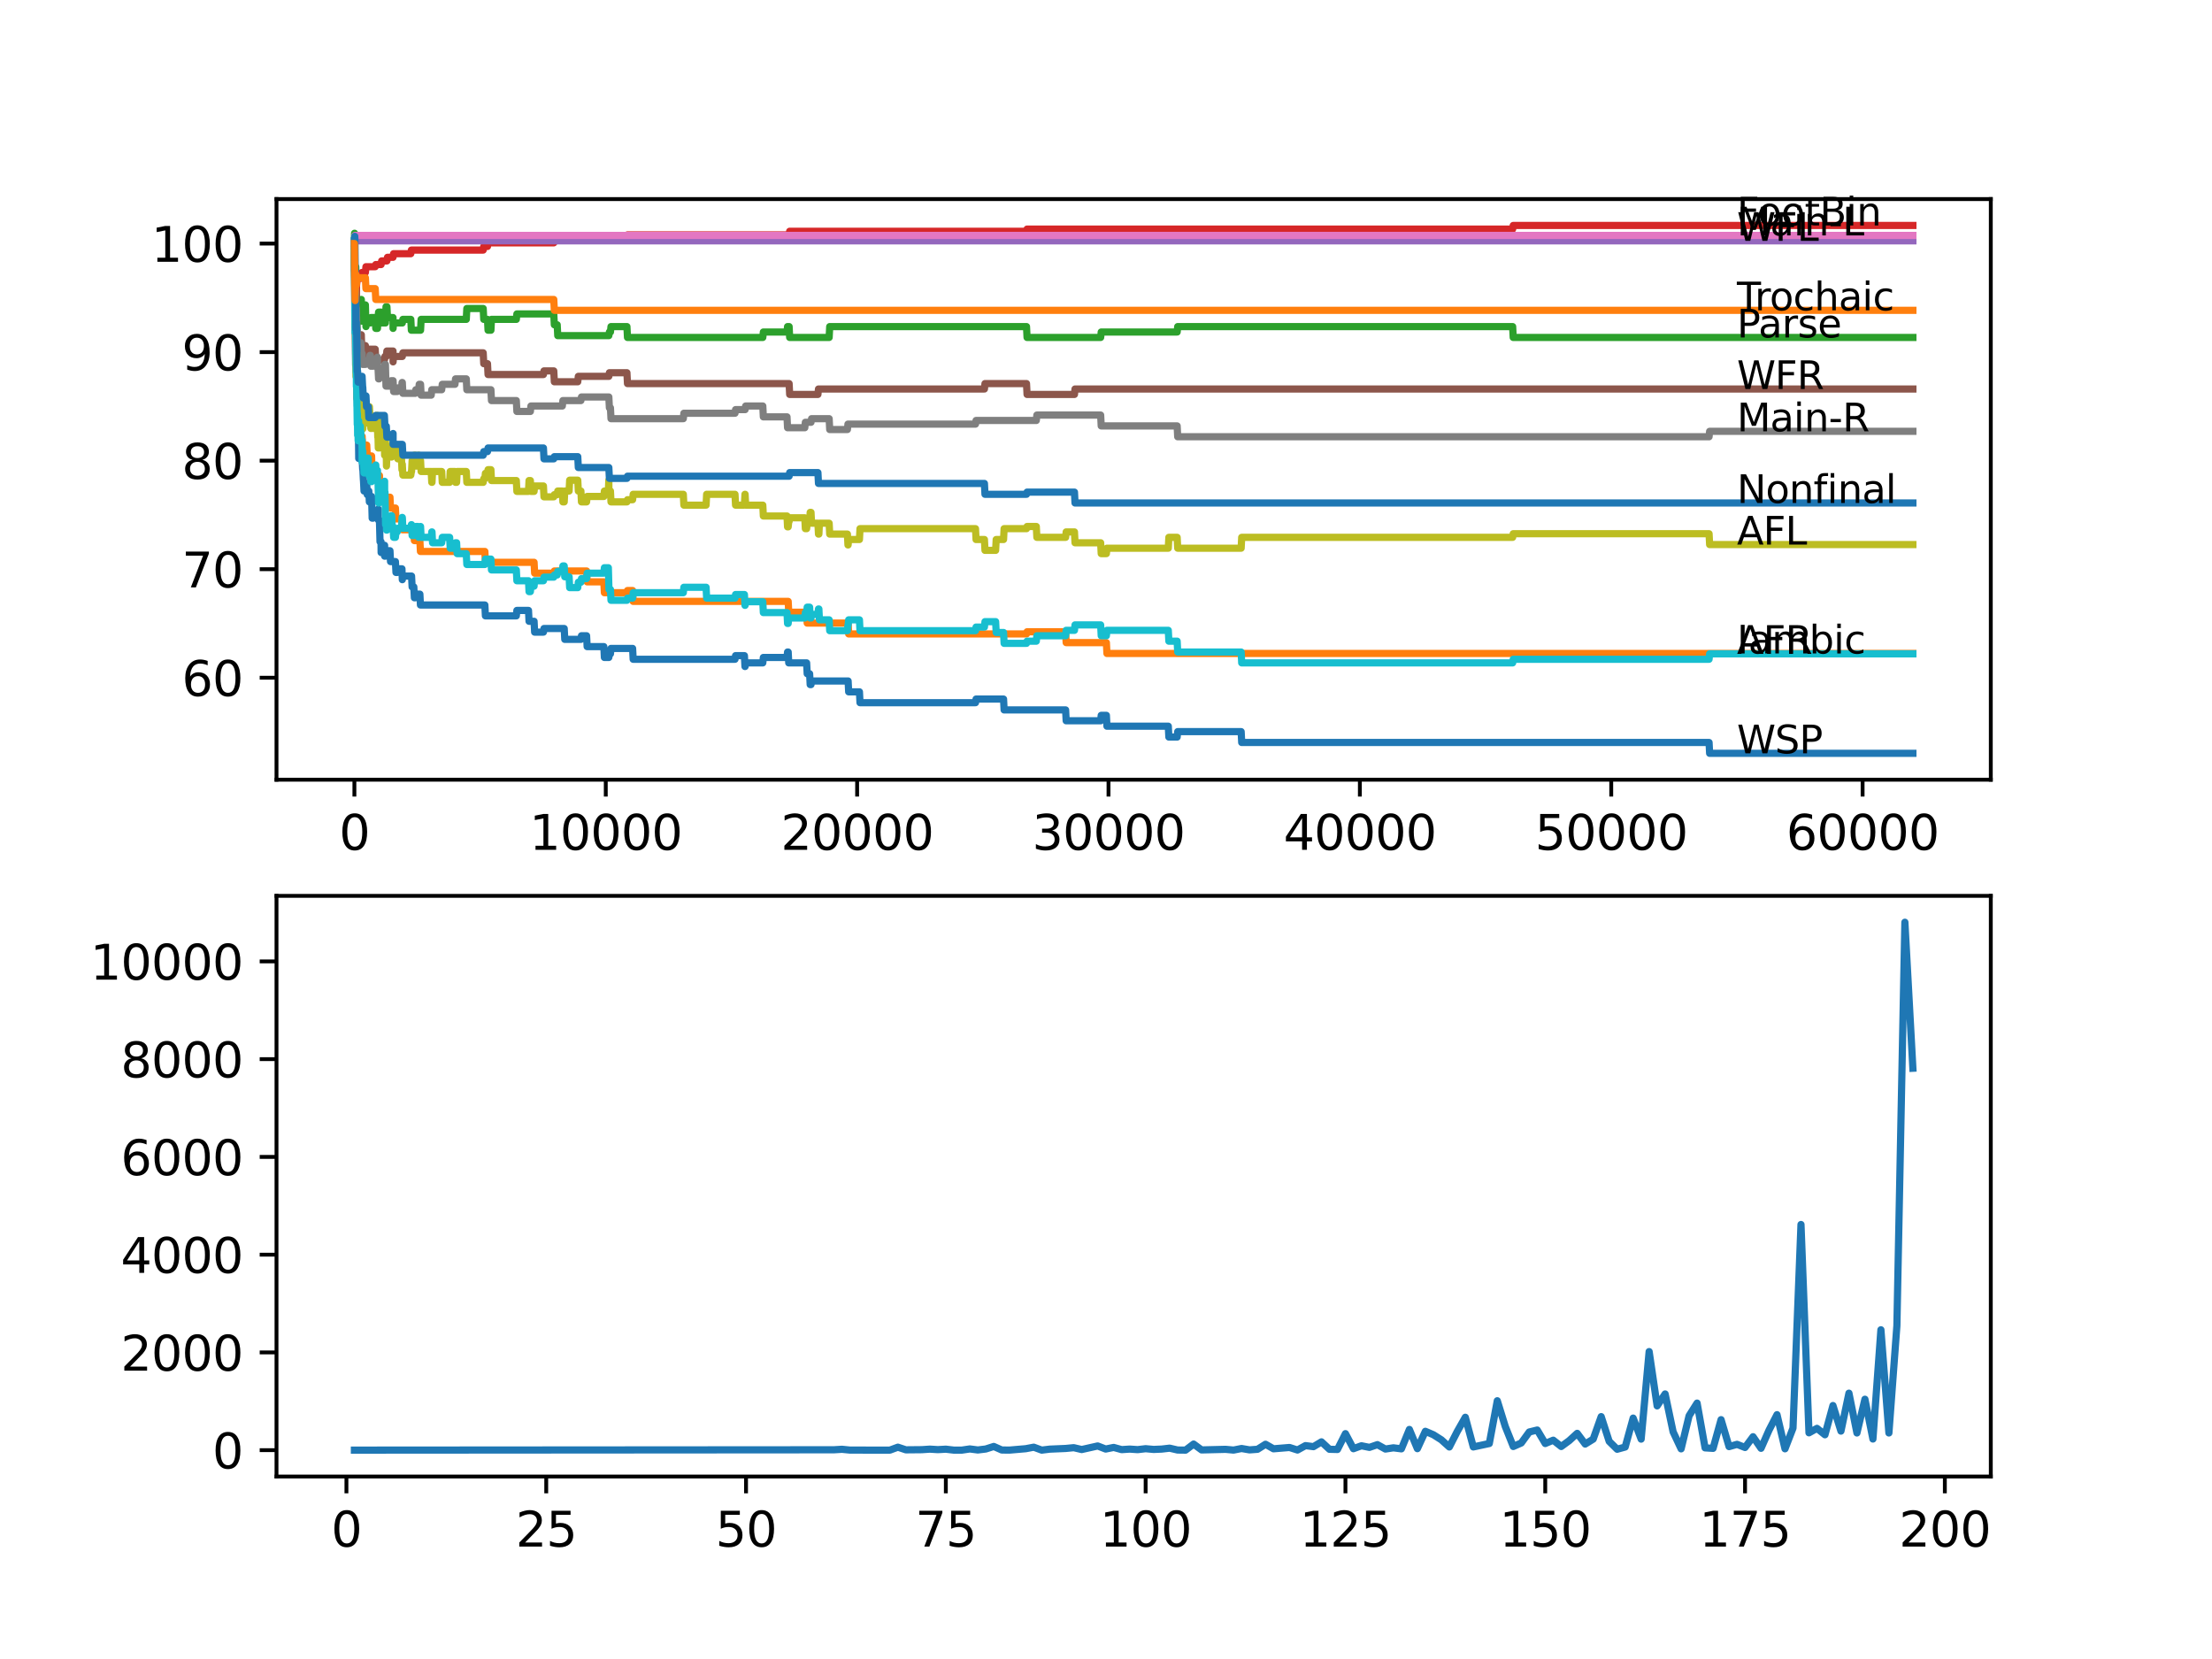 <?xml version="1.0" encoding="utf-8" standalone="no"?>
<!DOCTYPE svg PUBLIC "-//W3C//DTD SVG 1.1//EN"
  "http://www.w3.org/Graphics/SVG/1.1/DTD/svg11.dtd">
<svg xmlns:xlink="http://www.w3.org/1999/xlink" width="460.8pt" height="345.6pt" viewBox="0 0 460.8 345.6" xmlns="http://www.w3.org/2000/svg" version="1.1">
 <defs>
  <style type="text/css">*{stroke-linejoin: round; stroke-linecap: butt}</style>
 </defs>
 <g id="figure_1">
  <g id="patch_1">
   <path d="M 0 345.6 
L 460.8 345.6 
L 460.8 0 
L 0 0 
z
" style="fill: #ffffff"/>
  </g>
  <g id="axes_1">
   <g id="patch_2">
    <path d="M 57.6 162.432 
L 414.72 162.432 
L 414.72 41.472 
L 57.6 41.472 
z
" style="fill: #ffffff"/>
   </g>
   <g id="matplotlib.axis_1">
    <g id="xtick_1">
     <g id="line2d_1">
      <defs>
       <path id="mcda929c8b4" d="M 0 0 
L 0 3.5 
" style="stroke: #000000; stroke-width: 0.8"/>
      </defs>
      <g>
       <use xlink:href="#mcda929c8b4" x="73.827" y="162.432" style="stroke: #000000; stroke-width: 0.8"/>
      </g>
     </g>
     <g id="text_1">
      <!-- 0 -->
      <g transform="translate(70.646 177.03)scale(0.1 -0.1)">
       <defs>
        <path id="DejaVuSans-30" d="M 2034 4250 
Q 1547 4250 1301 3770 
Q 1056 3291 1056 2328 
Q 1056 1369 1301 889 
Q 1547 409 2034 409 
Q 2525 409 2770 889 
Q 3016 1369 3016 2328 
Q 3016 3291 2770 3770 
Q 2525 4250 2034 4250 
z
M 2034 4750 
Q 2819 4750 3233 4129 
Q 3647 3509 3647 2328 
Q 3647 1150 3233 529 
Q 2819 -91 2034 -91 
Q 1250 -91 836 529 
Q 422 1150 422 2328 
Q 422 3509 836 4129 
Q 1250 4750 2034 4750 
z
" transform="scale(0.016)"/>
       </defs>
       <use xlink:href="#DejaVuSans-30"/>
      </g>
     </g>
    </g>
    <g id="xtick_2">
     <g id="line2d_2">
      <g>
       <use xlink:href="#mcda929c8b4" x="126.192" y="162.432" style="stroke: #000000; stroke-width: 0.8"/>
      </g>
     </g>
     <g id="text_2">
      <!-- 10000 -->
      <g transform="translate(110.286 177.03)scale(0.1 -0.1)">
       <defs>
        <path id="DejaVuSans-31" d="M 794 531 
L 1825 531 
L 1825 4091 
L 703 3866 
L 703 4441 
L 1819 4666 
L 2450 4666 
L 2450 531 
L 3481 531 
L 3481 0 
L 794 0 
L 794 531 
z
" transform="scale(0.016)"/>
       </defs>
       <use xlink:href="#DejaVuSans-31"/>
       <use xlink:href="#DejaVuSans-30" x="63.623"/>
       <use xlink:href="#DejaVuSans-30" x="127.246"/>
       <use xlink:href="#DejaVuSans-30" x="190.869"/>
       <use xlink:href="#DejaVuSans-30" x="254.492"/>
      </g>
     </g>
    </g>
    <g id="xtick_3">
     <g id="line2d_3">
      <g>
       <use xlink:href="#mcda929c8b4" x="178.556" y="162.432" style="stroke: #000000; stroke-width: 0.8"/>
      </g>
     </g>
     <g id="text_3">
      <!-- 20000 -->
      <g transform="translate(162.65 177.03)scale(0.1 -0.1)">
       <defs>
        <path id="DejaVuSans-32" d="M 1228 531 
L 3431 531 
L 3431 0 
L 469 0 
L 469 531 
Q 828 903 1448 1529 
Q 2069 2156 2228 2338 
Q 2531 2678 2651 2914 
Q 2772 3150 2772 3378 
Q 2772 3750 2511 3984 
Q 2250 4219 1831 4219 
Q 1534 4219 1204 4116 
Q 875 4013 500 3803 
L 500 4441 
Q 881 4594 1212 4672 
Q 1544 4750 1819 4750 
Q 2544 4750 2975 4387 
Q 3406 4025 3406 3419 
Q 3406 3131 3298 2873 
Q 3191 2616 2906 2266 
Q 2828 2175 2409 1742 
Q 1991 1309 1228 531 
z
" transform="scale(0.016)"/>
       </defs>
       <use xlink:href="#DejaVuSans-32"/>
       <use xlink:href="#DejaVuSans-30" x="63.623"/>
       <use xlink:href="#DejaVuSans-30" x="127.246"/>
       <use xlink:href="#DejaVuSans-30" x="190.869"/>
       <use xlink:href="#DejaVuSans-30" x="254.492"/>
      </g>
     </g>
    </g>
    <g id="xtick_4">
     <g id="line2d_4">
      <g>
       <use xlink:href="#mcda929c8b4" x="230.921" y="162.432" style="stroke: #000000; stroke-width: 0.8"/>
      </g>
     </g>
     <g id="text_4">
      <!-- 30000 -->
      <g transform="translate(215.015 177.03)scale(0.1 -0.1)">
       <defs>
        <path id="DejaVuSans-33" d="M 2597 2516 
Q 3050 2419 3304 2112 
Q 3559 1806 3559 1356 
Q 3559 666 3084 287 
Q 2609 -91 1734 -91 
Q 1441 -91 1130 -33 
Q 819 25 488 141 
L 488 750 
Q 750 597 1062 519 
Q 1375 441 1716 441 
Q 2309 441 2620 675 
Q 2931 909 2931 1356 
Q 2931 1769 2642 2001 
Q 2353 2234 1838 2234 
L 1294 2234 
L 1294 2753 
L 1863 2753 
Q 2328 2753 2575 2939 
Q 2822 3125 2822 3475 
Q 2822 3834 2567 4026 
Q 2313 4219 1838 4219 
Q 1578 4219 1281 4162 
Q 984 4106 628 3988 
L 628 4550 
Q 988 4650 1302 4700 
Q 1616 4750 1894 4750 
Q 2613 4750 3031 4423 
Q 3450 4097 3450 3541 
Q 3450 3153 3228 2886 
Q 3006 2619 2597 2516 
z
" transform="scale(0.016)"/>
       </defs>
       <use xlink:href="#DejaVuSans-33"/>
       <use xlink:href="#DejaVuSans-30" x="63.623"/>
       <use xlink:href="#DejaVuSans-30" x="127.246"/>
       <use xlink:href="#DejaVuSans-30" x="190.869"/>
       <use xlink:href="#DejaVuSans-30" x="254.492"/>
      </g>
     </g>
    </g>
    <g id="xtick_5">
     <g id="line2d_5">
      <g>
       <use xlink:href="#mcda929c8b4" x="283.285" y="162.432" style="stroke: #000000; stroke-width: 0.8"/>
      </g>
     </g>
     <g id="text_5">
      <!-- 40000 -->
      <g transform="translate(267.379 177.03)scale(0.1 -0.1)">
       <defs>
        <path id="DejaVuSans-34" d="M 2419 4116 
L 825 1625 
L 2419 1625 
L 2419 4116 
z
M 2253 4666 
L 3047 4666 
L 3047 1625 
L 3713 1625 
L 3713 1100 
L 3047 1100 
L 3047 0 
L 2419 0 
L 2419 1100 
L 313 1100 
L 313 1709 
L 2253 4666 
z
" transform="scale(0.016)"/>
       </defs>
       <use xlink:href="#DejaVuSans-34"/>
       <use xlink:href="#DejaVuSans-30" x="63.623"/>
       <use xlink:href="#DejaVuSans-30" x="127.246"/>
       <use xlink:href="#DejaVuSans-30" x="190.869"/>
       <use xlink:href="#DejaVuSans-30" x="254.492"/>
      </g>
     </g>
    </g>
    <g id="xtick_6">
     <g id="line2d_6">
      <g>
       <use xlink:href="#mcda929c8b4" x="335.65" y="162.432" style="stroke: #000000; stroke-width: 0.8"/>
      </g>
     </g>
     <g id="text_6">
      <!-- 50000 -->
      <g transform="translate(319.744 177.03)scale(0.1 -0.1)">
       <defs>
        <path id="DejaVuSans-35" d="M 691 4666 
L 3169 4666 
L 3169 4134 
L 1269 4134 
L 1269 2991 
Q 1406 3038 1543 3061 
Q 1681 3084 1819 3084 
Q 2600 3084 3056 2656 
Q 3513 2228 3513 1497 
Q 3513 744 3044 326 
Q 2575 -91 1722 -91 
Q 1428 -91 1123 -41 
Q 819 9 494 109 
L 494 744 
Q 775 591 1075 516 
Q 1375 441 1709 441 
Q 2250 441 2565 725 
Q 2881 1009 2881 1497 
Q 2881 1984 2565 2268 
Q 2250 2553 1709 2553 
Q 1456 2553 1204 2497 
Q 953 2441 691 2322 
L 691 4666 
z
" transform="scale(0.016)"/>
       </defs>
       <use xlink:href="#DejaVuSans-35"/>
       <use xlink:href="#DejaVuSans-30" x="63.623"/>
       <use xlink:href="#DejaVuSans-30" x="127.246"/>
       <use xlink:href="#DejaVuSans-30" x="190.869"/>
       <use xlink:href="#DejaVuSans-30" x="254.492"/>
      </g>
     </g>
    </g>
    <g id="xtick_7">
     <g id="line2d_7">
      <g>
       <use xlink:href="#mcda929c8b4" x="388.014" y="162.432" style="stroke: #000000; stroke-width: 0.8"/>
      </g>
     </g>
     <g id="text_7">
      <!-- 60000 -->
      <g transform="translate(372.108 177.03)scale(0.1 -0.1)">
       <defs>
        <path id="DejaVuSans-36" d="M 2113 2584 
Q 1688 2584 1439 2293 
Q 1191 2003 1191 1497 
Q 1191 994 1439 701 
Q 1688 409 2113 409 
Q 2538 409 2786 701 
Q 3034 994 3034 1497 
Q 3034 2003 2786 2293 
Q 2538 2584 2113 2584 
z
M 3366 4563 
L 3366 3988 
Q 3128 4100 2886 4159 
Q 2644 4219 2406 4219 
Q 1781 4219 1451 3797 
Q 1122 3375 1075 2522 
Q 1259 2794 1537 2939 
Q 1816 3084 2150 3084 
Q 2853 3084 3261 2657 
Q 3669 2231 3669 1497 
Q 3669 778 3244 343 
Q 2819 -91 2113 -91 
Q 1303 -91 875 529 
Q 447 1150 447 2328 
Q 447 3434 972 4092 
Q 1497 4750 2381 4750 
Q 2619 4750 2861 4703 
Q 3103 4656 3366 4563 
z
" transform="scale(0.016)"/>
       </defs>
       <use xlink:href="#DejaVuSans-36"/>
       <use xlink:href="#DejaVuSans-30" x="63.623"/>
       <use xlink:href="#DejaVuSans-30" x="127.246"/>
       <use xlink:href="#DejaVuSans-30" x="190.869"/>
       <use xlink:href="#DejaVuSans-30" x="254.492"/>
      </g>
     </g>
    </g>
   </g>
   <g id="matplotlib.axis_2">
    <g id="ytick_1">
     <g id="line2d_8">
      <defs>
       <path id="m3f7925ecc2" d="M 0 0 
L -3.5 0 
" style="stroke: #000000; stroke-width: 0.8"/>
      </defs>
      <g>
       <use xlink:href="#m3f7925ecc2" x="57.6" y="141.182" style="stroke: #000000; stroke-width: 0.8"/>
      </g>
     </g>
     <g id="text_8">
      <!-- 60 -->
      <g transform="translate(37.875 144.981)scale(0.1 -0.1)">
       <use xlink:href="#DejaVuSans-36"/>
       <use xlink:href="#DejaVuSans-30" x="63.623"/>
      </g>
     </g>
    </g>
    <g id="ytick_2">
     <g id="line2d_9">
      <g>
       <use xlink:href="#m3f7925ecc2" x="57.6" y="118.571" style="stroke: #000000; stroke-width: 0.8"/>
      </g>
     </g>
     <g id="text_9">
      <!-- 70 -->
      <g transform="translate(37.875 122.37)scale(0.1 -0.1)">
       <defs>
        <path id="DejaVuSans-37" d="M 525 4666 
L 3525 4666 
L 3525 4397 
L 1831 0 
L 1172 0 
L 2766 4134 
L 525 4134 
L 525 4666 
z
" transform="scale(0.016)"/>
       </defs>
       <use xlink:href="#DejaVuSans-37"/>
       <use xlink:href="#DejaVuSans-30" x="63.623"/>
      </g>
     </g>
    </g>
    <g id="ytick_3">
     <g id="line2d_10">
      <g>
       <use xlink:href="#m3f7925ecc2" x="57.6" y="95.96" style="stroke: #000000; stroke-width: 0.8"/>
      </g>
     </g>
     <g id="text_10">
      <!-- 80 -->
      <g transform="translate(37.875 99.759)scale(0.1 -0.1)">
       <defs>
        <path id="DejaVuSans-38" d="M 2034 2216 
Q 1584 2216 1326 1975 
Q 1069 1734 1069 1313 
Q 1069 891 1326 650 
Q 1584 409 2034 409 
Q 2484 409 2743 651 
Q 3003 894 3003 1313 
Q 3003 1734 2745 1975 
Q 2488 2216 2034 2216 
z
M 1403 2484 
Q 997 2584 770 2862 
Q 544 3141 544 3541 
Q 544 4100 942 4425 
Q 1341 4750 2034 4750 
Q 2731 4750 3128 4425 
Q 3525 4100 3525 3541 
Q 3525 3141 3298 2862 
Q 3072 2584 2669 2484 
Q 3125 2378 3379 2068 
Q 3634 1759 3634 1313 
Q 3634 634 3220 271 
Q 2806 -91 2034 -91 
Q 1263 -91 848 271 
Q 434 634 434 1313 
Q 434 1759 690 2068 
Q 947 2378 1403 2484 
z
M 1172 3481 
Q 1172 3119 1398 2916 
Q 1625 2713 2034 2713 
Q 2441 2713 2670 2916 
Q 2900 3119 2900 3481 
Q 2900 3844 2670 4047 
Q 2441 4250 2034 4250 
Q 1625 4250 1398 4047 
Q 1172 3844 1172 3481 
z
" transform="scale(0.016)"/>
       </defs>
       <use xlink:href="#DejaVuSans-38"/>
       <use xlink:href="#DejaVuSans-30" x="63.623"/>
      </g>
     </g>
    </g>
    <g id="ytick_4">
     <g id="line2d_11">
      <g>
       <use xlink:href="#m3f7925ecc2" x="57.6" y="73.349" style="stroke: #000000; stroke-width: 0.8"/>
      </g>
     </g>
     <g id="text_11">
      <!-- 90 -->
      <g transform="translate(37.875 77.149)scale(0.1 -0.1)">
       <defs>
        <path id="DejaVuSans-39" d="M 703 97 
L 703 672 
Q 941 559 1184 500 
Q 1428 441 1663 441 
Q 2288 441 2617 861 
Q 2947 1281 2994 2138 
Q 2813 1869 2534 1725 
Q 2256 1581 1919 1581 
Q 1219 1581 811 2004 
Q 403 2428 403 3163 
Q 403 3881 828 4315 
Q 1253 4750 1959 4750 
Q 2769 4750 3195 4129 
Q 3622 3509 3622 2328 
Q 3622 1225 3098 567 
Q 2575 -91 1691 -91 
Q 1453 -91 1209 -44 
Q 966 3 703 97 
z
M 1959 2075 
Q 2384 2075 2632 2365 
Q 2881 2656 2881 3163 
Q 2881 3666 2632 3958 
Q 2384 4250 1959 4250 
Q 1534 4250 1286 3958 
Q 1038 3666 1038 3163 
Q 1038 2656 1286 2365 
Q 1534 2075 1959 2075 
z
" transform="scale(0.016)"/>
       </defs>
       <use xlink:href="#DejaVuSans-39"/>
       <use xlink:href="#DejaVuSans-30" x="63.623"/>
      </g>
     </g>
    </g>
    <g id="ytick_5">
     <g id="line2d_12">
      <g>
       <use xlink:href="#m3f7925ecc2" x="57.6" y="50.739" style="stroke: #000000; stroke-width: 0.8"/>
      </g>
     </g>
     <g id="text_12">
      <!-- 100 -->
      <g transform="translate(31.512 54.538)scale(0.1 -0.1)">
       <use xlink:href="#DejaVuSans-31"/>
       <use xlink:href="#DejaVuSans-30" x="63.623"/>
       <use xlink:href="#DejaVuSans-30" x="127.246"/>
      </g>
     </g>
    </g>
   </g>
   <g id="line2d_13">
    <path d="M 73.833 53 
L 73.859 51.869 
L 73.875 56.391 
L 73.906 55.826 
L 74.058 73.839 
L 74.063 73.839 
L 74.089 76.1 
L 74.142 73.274 
L 74.168 73.274 
L 74.225 73.274 
L 74.356 83.072 
L 74.445 82.318 
L 74.451 84.579 
L 74.461 83.449 
L 74.498 83.449 
L 74.592 82.695 
L 74.597 84.956 
L 74.602 84.956 
L 74.733 95.508 
L 75.44 95.508 
L 75.556 97.769 
L 75.592 97.769 
L 75.707 100.03 
L 75.718 100.03 
L 75.833 102.291 
L 76.142 102.291 
L 76.262 100.784 
L 76.393 100.784 
L 76.509 103.045 
L 76.718 103.045 
L 76.828 102.291 
L 76.943 104.552 
L 77.142 104.552 
L 77.257 103.422 
L 77.409 103.422 
L 77.53 107.944 
L 77.713 107.944 
L 77.828 107.19 
L 78.75 107.19 
L 78.807 106.06 
L 78.813 108.321 
L 78.854 108.321 
L 79.043 108.321 
L 79.163 112.843 
L 79.373 112.843 
L 79.394 115.104 
L 79.483 114.35 
L 80.075 114.35 
L 80.122 113.597 
L 80.127 115.858 
L 80.174 115.858 
L 80.289 115.858 
L 80.404 114.727 
L 81.237 114.727 
L 81.352 116.988 
L 82.373 116.988 
L 82.489 119.249 
L 82.75 119.249 
L 82.866 118.496 
L 83.735 118.496 
L 83.808 120.757 
L 83.845 120.003 
L 85.735 120.003 
L 85.85 122.264 
L 86.206 122.264 
L 86.322 124.525 
L 86.505 124.525 
L 86.62 123.771 
L 87.468 123.771 
L 87.584 126.032 
L 101.005 126.032 
L 101.12 128.294 
L 107.561 128.294 
L 107.676 127.163 
L 110.095 127.163 
L 110.21 129.424 
L 111.258 129.424 
L 111.373 131.685 
L 113.206 131.685 
L 113.321 130.931 
L 117.536 130.931 
L 117.651 133.193 
L 121.013 133.193 
L 121.128 132.439 
L 122.197 132.439 
L 122.312 134.7 
L 125.789 134.7 
L 125.904 136.961 
L 126.831 136.961 
L 126.946 136.207 
L 127.166 136.207 
L 127.281 135.077 
L 131.784 135.077 
L 131.9 137.338 
L 153.113 137.338 
L 153.228 136.584 
L 155.076 136.584 
L 155.191 138.845 
L 155.218 138.845 
L 155.333 138.092 
L 158.904 138.092 
L 159.019 136.961 
L 163.947 136.961 
L 164.062 135.83 
L 164.193 135.83 
L 164.308 138.092 
L 168.036 138.092 
L 168.152 140.353 
L 168.66 140.353 
L 168.775 142.614 
L 168.948 142.614 
L 169.063 141.86 
L 176.677 141.86 
L 176.792 144.121 
L 179.038 144.121 
L 179.153 146.382 
L 203.215 146.382 
L 203.33 145.628 
L 209.059 145.628 
L 209.174 147.89 
L 221.988 147.89 
L 222.103 150.151 
L 229.287 150.151 
L 229.402 149.02 
L 230.481 149.02 
L 230.596 151.281 
L 243.378 151.281 
L 243.494 153.542 
L 245.222 153.542 
L 245.337 152.412 
L 258.554 152.412 
L 258.669 154.673 
L 356.03 154.673 
L 356.145 156.934 
L 398.487 156.934 
L 398.487 156.934 
" clip-path="url(#p949cd286fc)" style="fill: none; stroke: #1f77b4; stroke-width: 1.5; stroke-linecap: square"/>
   </g>
   <g id="line2d_14">
    <path d="M 73.833 50.739 
L 73.911 57.71 
L 73.953 56.957 
L 73.958 56.957 
L 74.11 75.045 
L 74.163 75.045 
L 74.225 74.028 
L 74.231 76.289 
L 74.262 76.289 
L 74.273 76.289 
L 74.398 83.072 
L 74.445 83.072 
L 74.498 85.333 
L 74.555 84.579 
L 74.592 84.579 
L 74.718 91.363 
L 75.268 91.363 
L 75.383 90.91 
L 75.44 90.91 
L 75.556 93.171 
L 76.116 93.171 
L 76.231 92.719 
L 76.393 92.719 
L 76.509 94.98 
L 77.409 94.98 
L 77.53 99.503 
L 78.163 99.503 
L 78.278 99.05 
L 79.043 99.05 
L 79.163 103.572 
L 81.237 103.572 
L 81.352 105.834 
L 82.373 105.834 
L 82.489 108.095 
L 83.735 108.095 
L 83.85 110.356 
L 86.206 110.356 
L 86.322 112.617 
L 87.468 112.617 
L 87.584 114.878 
L 101.005 114.878 
L 101.12 117.139 
L 111.258 117.139 
L 111.373 119.4 
L 115.363 119.4 
L 115.478 118.948 
L 122.197 118.948 
L 122.312 121.209 
L 125.789 121.209 
L 125.904 123.47 
L 130.601 123.47 
L 130.716 123.018 
L 131.784 123.018 
L 131.9 125.279 
L 164.193 125.279 
L 164.308 127.54 
L 168.036 127.54 
L 168.152 129.801 
L 176.677 129.801 
L 176.792 132.062 
L 213.84 132.062 
L 213.955 131.61 
L 221.988 131.61 
L 222.103 133.871 
L 230.481 133.871 
L 230.596 136.132 
L 398.487 136.132 
L 398.487 136.132 
" clip-path="url(#p949cd286fc)" style="fill: none; stroke: #ff7f0e; stroke-width: 1.5; stroke-linecap: square"/>
   </g>
   <g id="line2d_15">
    <path d="M 73.833 53 
L 73.859 48.591 
L 73.89 55.374 
L 73.911 54.997 
L 73.932 61.78 
L 74.026 57.861 
L 74.058 57.861 
L 74.115 55.6 
L 74.168 58.238 
L 74.194 58.238 
L 74.299 67.659 
L 74.32 66.528 
L 74.346 66.528 
L 74.356 68.79 
L 74.414 65.775 
L 74.451 65.775 
L 74.456 65.775 
L 74.571 64.644 
L 75.158 64.644 
L 75.268 62.383 
L 75.388 66.905 
L 75.43 66.905 
L 75.556 63.514 
L 76.116 63.514 
L 76.236 68.036 
L 76.351 67.282 
L 77.142 67.282 
L 77.257 66.152 
L 78.163 66.152 
L 78.278 68.413 
L 78.635 68.413 
L 78.75 66.152 
L 78.865 65.021 
L 79.389 65.021 
L 79.504 67.282 
L 80.289 67.282 
L 80.415 63.891 
L 80.603 63.891 
L 80.719 66.152 
L 81.871 66.152 
L 81.886 68.413 
L 81.981 67.282 
L 83.808 67.282 
L 83.923 66.528 
L 85.578 66.528 
L 85.693 68.79 
L 87.61 68.79 
L 87.725 66.528 
L 97.135 66.528 
L 97.25 64.267 
L 100.659 64.267 
L 100.774 66.528 
L 101.554 66.528 
L 101.67 68.79 
L 102.267 68.79 
L 102.382 66.528 
L 107.561 66.528 
L 107.676 65.398 
L 115.363 65.398 
L 115.478 67.659 
L 116.075 67.659 
L 116.19 69.92 
L 126.831 69.92 
L 126.946 69.166 
L 127.166 69.166 
L 127.281 68.036 
L 130.601 68.036 
L 130.716 70.297 
L 158.904 70.297 
L 159.019 69.166 
L 163.947 69.166 
L 164.062 68.036 
L 164.387 68.036 
L 164.502 70.297 
L 172.728 70.297 
L 172.843 68.036 
L 213.84 68.036 
L 213.955 70.297 
L 229.287 70.297 
L 229.402 69.166 
L 245.222 69.166 
L 245.337 68.036 
L 315.113 68.036 
L 315.228 70.297 
L 398.487 70.297 
L 398.487 70.297 
" clip-path="url(#p949cd286fc)" style="fill: none; stroke: #2ca02c; stroke-width: 1.5; stroke-linecap: square"/>
   </g>
   <g id="line2d_16">
    <path d="M 73.833 53 
L 73.843 53 
L 73.848 52.548 
L 73.875 56.504 
L 73.89 55.939 
L 73.958 66.114 
L 74.016 62.647 
L 74.021 62.647 
L 74.058 61.516 
L 74.068 66.039 
L 74.121 63.401 
L 74.126 63.401 
L 74.273 59.481 
L 74.278 59.481 
L 74.398 57.974 
L 75.268 57.974 
L 75.388 56.768 
L 76.116 56.768 
L 76.236 55.562 
L 78.163 55.562 
L 78.278 55.11 
L 79.389 55.11 
L 79.504 54.356 
L 80.603 54.356 
L 80.719 53.603 
L 81.871 53.603 
L 81.986 52.849 
L 85.578 52.849 
L 85.693 52.095 
L 100.659 52.095 
L 100.774 51.342 
L 101.554 51.342 
L 101.67 50.588 
L 115.363 50.588 
L 115.478 50.136 
L 116.075 50.136 
L 116.19 49.382 
L 130.601 49.382 
L 130.716 48.93 
L 164.387 48.93 
L 164.502 48.176 
L 213.84 48.176 
L 213.955 47.724 
L 315.113 47.724 
L 315.228 46.97 
L 398.487 46.97 
L 398.487 46.97 
" clip-path="url(#p949cd286fc)" style="fill: none; stroke: #d62728; stroke-width: 1.5; stroke-linecap: square"/>
   </g>
   <g id="line2d_17">
    <path d="M 73.833 50.739 
L 73.948 50.173 
L 398.487 50.173 
L 398.487 50.173 
" clip-path="url(#p949cd286fc)" style="fill: none; stroke: #9467bd; stroke-width: 1.5; stroke-linecap: square"/>
   </g>
   <g id="line2d_18">
    <path d="M 73.833 53 
L 73.838 53 
L 73.932 67.998 
L 73.979 67.923 
L 74.105 66.34 
L 74.115 66.34 
L 74.231 72.746 
L 74.142 65.963 
L 74.236 71.993 
L 74.294 71.993 
L 74.299 74.254 
L 74.362 71.616 
L 74.403 71.616 
L 74.424 71.616 
L 74.54 69.732 
L 75.268 69.732 
L 75.388 74.254 
L 75.43 74.254 
L 75.545 73.123 
L 75.571 73.123 
L 75.686 71.993 
L 76.116 71.993 
L 76.231 74.254 
L 76.236 74.254 
L 76.351 73.5 
L 76.718 73.5 
L 76.833 72.746 
L 78.163 72.746 
L 78.278 75.008 
L 80.075 75.008 
L 80.19 74.254 
L 80.478 74.254 
L 80.593 73.123 
L 81.871 73.123 
L 81.886 75.384 
L 81.981 74.254 
L 83.808 74.254 
L 83.923 73.5 
L 100.659 73.5 
L 100.774 75.761 
L 101.554 75.761 
L 101.67 78.022 
L 113.206 78.022 
L 113.321 77.269 
L 115.363 77.269 
L 115.478 79.53 
L 120.359 79.53 
L 120.474 78.399 
L 126.831 78.399 
L 126.946 77.645 
L 130.601 77.645 
L 130.716 79.907 
L 164.387 79.907 
L 164.502 82.168 
L 170.388 82.168 
L 170.503 81.037 
L 205.074 81.037 
L 205.189 79.907 
L 213.84 79.907 
L 213.955 82.168 
L 223.831 82.168 
L 223.946 81.037 
L 398.487 81.037 
L 398.487 81.037 
" clip-path="url(#p949cd286fc)" style="fill: none; stroke: #8c564b; stroke-width: 1.5; stroke-linecap: square"/>
   </g>
   <g id="line2d_19">
    <path d="M 73.833 50.173 
L 73.953 49.043 
L 398.487 49.043 
L 398.487 49.043 
" clip-path="url(#p949cd286fc)" style="fill: none; stroke: #e377c2; stroke-width: 1.5; stroke-linecap: square"/>
   </g>
   <g id="line2d_20">
    <path d="M 73.833 53 
L 73.958 62.345 
L 73.964 61.969 
L 73.99 61.969 
L 74.084 60.273 
L 74.089 62.534 
L 74.126 64.795 
L 74.199 64.23 
L 74.231 64.23 
L 74.351 68.752 
L 74.409 68.752 
L 74.534 75.535 
L 74.629 75.535 
L 74.744 73.651 
L 75.037 73.651 
L 75.158 71.39 
L 75.273 73.651 
L 75.435 73.651 
L 75.55 75.912 
L 76.142 75.912 
L 76.257 75.158 
L 76.959 75.158 
L 77.074 74.028 
L 77.142 74.028 
L 77.257 76.289 
L 77.713 76.289 
L 77.828 75.535 
L 78.577 75.535 
L 78.635 74.405 
L 78.64 76.666 
L 78.682 76.666 
L 78.75 76.666 
L 78.865 78.927 
L 78.964 78.927 
L 79.08 77.796 
L 79.394 77.796 
L 79.509 77.042 
L 80.048 77.042 
L 80.164 75.912 
L 80.289 75.912 
L 80.41 80.434 
L 81.384 80.434 
L 81.499 79.304 
L 81.886 79.304 
L 82.002 81.565 
L 82.75 81.565 
L 82.866 80.811 
L 83.641 80.811 
L 83.756 79.68 
L 83.808 79.68 
L 83.923 81.941 
L 86.505 81.941 
L 86.62 81.188 
L 87.217 81.188 
L 87.332 80.057 
L 87.61 80.057 
L 87.725 82.318 
L 89.83 82.318 
L 89.945 81.188 
L 92.014 81.188 
L 92.129 80.057 
L 94.779 80.057 
L 94.894 78.927 
L 97.135 78.927 
L 97.25 81.188 
L 102.267 81.188 
L 102.382 83.449 
L 107.561 83.449 
L 107.676 85.71 
L 110.488 85.71 
L 110.603 84.579 
L 117.143 84.579 
L 117.259 83.449 
L 121.013 83.449 
L 121.128 82.695 
L 126.831 82.695 
L 126.946 84.956 
L 127.166 84.956 
L 127.281 87.217 
L 142.346 87.217 
L 142.462 86.087 
L 153.113 86.087 
L 153.228 85.333 
L 155.218 85.333 
L 155.333 84.579 
L 158.904 84.579 
L 159.019 86.84 
L 163.947 86.84 
L 164.062 89.102 
L 167.654 89.102 
L 167.769 87.971 
L 168.948 87.971 
L 169.063 87.217 
L 172.728 87.217 
L 172.843 89.478 
L 176.53 89.478 
L 176.645 88.348 
L 203.215 88.348 
L 203.33 87.594 
L 215.882 87.594 
L 215.997 86.464 
L 229.287 86.464 
L 229.402 88.725 
L 245.222 88.725 
L 245.337 90.986 
L 356.03 90.986 
L 356.145 89.855 
L 398.487 89.855 
L 398.487 89.855 
" clip-path="url(#p949cd286fc)" style="fill: none; stroke: #7f7f7f; stroke-width: 1.5; stroke-linecap: square"/>
   </g>
   <g id="line2d_21">
    <path d="M 73.833 50.173 
L 73.958 67.131 
L 73.974 66.001 
L 73.995 64.87 
L 74.016 68.639 
L 74.058 67.508 
L 74.163 78.437 
L 74.189 77.872 
L 74.299 73.199 
L 74.304 75.46 
L 74.32 75.46 
L 74.351 73.576 
L 74.44 80.359 
L 74.445 80.359 
L 74.456 79.228 
L 74.503 83.75 
L 74.54 83.75 
L 74.592 83.75 
L 74.629 80.359 
L 74.697 84.881 
L 74.702 83.75 
L 74.712 83.75 
L 74.838 80.359 
L 75.037 80.359 
L 75.152 82.62 
L 75.158 82.62 
L 75.268 84.881 
L 75.273 84.429 
L 75.325 84.429 
L 75.43 83.675 
L 75.44 88.197 
L 75.545 87.067 
L 75.571 87.067 
L 75.592 89.328 
L 75.681 87.067 
L 75.718 87.067 
L 75.833 84.806 
L 76.116 84.806 
L 76.142 83.6 
L 76.147 85.861 
L 76.21 85.861 
L 76.236 85.861 
L 76.351 88.122 
L 76.393 88.122 
L 76.509 86.991 
L 76.713 86.991 
L 76.718 84.73 
L 76.823 86.991 
L 76.828 86.991 
L 76.943 84.73 
L 76.959 84.73 
L 77.074 86.991 
L 77.142 86.991 
L 77.257 89.252 
L 77.409 89.252 
L 77.53 86.991 
L 77.713 86.991 
L 77.828 89.252 
L 78.163 89.252 
L 78.278 88.8 
L 78.284 88.8 
L 78.399 86.539 
L 78.577 86.539 
L 78.697 91.061 
L 78.75 91.061 
L 78.807 93.322 
L 78.86 91.061 
L 78.964 91.061 
L 79.043 93.322 
L 79.074 92.192 
L 79.158 92.192 
L 79.273 91.061 
L 79.373 91.061 
L 79.394 88.046 
L 79.483 90.307 
L 80.048 90.307 
L 80.122 94.83 
L 80.164 92.569 
L 80.2 92.569 
L 80.289 90.307 
L 80.305 94.83 
L 80.478 94.83 
L 80.509 97.091 
L 80.588 94.83 
L 80.603 94.83 
L 80.719 94.076 
L 81.237 94.076 
L 81.352 92.945 
L 81.384 92.945 
L 81.499 95.206 
L 81.583 95.206 
L 81.698 92.945 
L 81.871 92.945 
L 81.886 92.192 
L 81.892 94.453 
L 81.97 94.453 
L 82.373 94.453 
L 82.489 93.322 
L 82.75 93.322 
L 82.866 95.583 
L 83.641 95.583 
L 83.735 97.844 
L 83.751 96.714 
L 83.808 96.714 
L 83.923 98.975 
L 85.578 98.975 
L 85.693 98.221 
L 85.735 98.221 
L 85.85 95.96 
L 86.206 95.96 
L 86.322 94.83 
L 86.505 94.83 
L 86.62 97.091 
L 87.097 97.091 
L 87.212 94.83 
L 87.217 94.83 
L 87.332 97.091 
L 87.468 97.091 
L 87.584 95.96 
L 87.61 95.96 
L 87.725 98.221 
L 89.83 98.221 
L 89.945 100.482 
L 89.992 100.482 
L 90.108 98.221 
L 92.014 98.221 
L 92.129 100.482 
L 93.668 100.482 
L 93.784 98.221 
L 94.779 98.221 
L 94.894 100.482 
L 95.119 100.482 
L 95.234 98.221 
L 97.135 98.221 
L 97.25 100.482 
L 100.659 100.482 
L 100.774 99.729 
L 101.005 99.729 
L 101.12 98.598 
L 101.554 98.598 
L 101.67 97.844 
L 102.267 97.844 
L 102.382 100.105 
L 107.561 100.105 
L 107.676 102.367 
L 110.095 102.367 
L 110.21 100.105 
L 110.488 100.105 
L 110.603 102.367 
L 111.258 102.367 
L 111.373 101.236 
L 113.206 101.236 
L 113.321 103.497 
L 115.363 103.497 
L 115.478 103.045 
L 116.075 103.045 
L 116.19 102.291 
L 117.143 102.291 
L 117.259 104.552 
L 117.536 104.552 
L 117.651 102.291 
L 118.557 102.291 
L 118.672 100.03 
L 120.359 100.03 
L 120.474 102.291 
L 121.013 102.291 
L 121.128 104.552 
L 122.197 104.552 
L 122.312 103.422 
L 125.789 103.422 
L 125.904 102.291 
L 126.731 102.291 
L 126.831 100.03 
L 126.841 102.291 
L 127.166 102.291 
L 127.281 104.552 
L 130.601 104.552 
L 130.716 104.1 
L 131.784 104.1 
L 131.9 102.969 
L 142.346 102.969 
L 142.462 105.231 
L 147.091 105.231 
L 147.206 102.969 
L 153.113 102.969 
L 153.228 105.231 
L 155.076 105.231 
L 155.191 102.969 
L 155.218 102.969 
L 155.333 105.231 
L 158.904 105.231 
L 159.019 107.492 
L 163.947 107.492 
L 164.062 109.753 
L 164.193 109.753 
L 164.308 108.622 
L 164.387 108.622 
L 164.502 107.868 
L 167.654 107.868 
L 167.769 110.13 
L 168.036 110.13 
L 168.152 108.999 
L 168.66 108.999 
L 168.775 106.738 
L 168.948 106.738 
L 169.063 108.999 
L 170.388 108.999 
L 170.503 111.26 
L 170.587 111.26 
L 170.702 108.999 
L 172.728 108.999 
L 172.843 111.26 
L 176.53 111.26 
L 176.645 113.521 
L 176.677 113.521 
L 176.792 112.391 
L 179.038 112.391 
L 179.153 110.13 
L 203.215 110.13 
L 203.33 112.391 
L 205.074 112.391 
L 205.189 114.652 
L 207.409 114.652 
L 207.524 112.391 
L 209.059 112.391 
L 209.174 110.13 
L 213.84 110.13 
L 213.955 109.677 
L 215.882 109.677 
L 215.997 111.938 
L 221.988 111.938 
L 222.103 110.808 
L 223.831 110.808 
L 223.946 113.069 
L 229.287 113.069 
L 229.402 115.33 
L 230.481 115.33 
L 230.596 114.199 
L 243.378 114.199 
L 243.494 111.938 
L 245.222 111.938 
L 245.337 114.199 
L 258.554 114.199 
L 258.669 111.938 
L 315.113 111.938 
L 315.228 111.185 
L 356.03 111.185 
L 356.145 113.446 
L 398.487 113.446 
L 398.487 113.446 
" clip-path="url(#p949cd286fc)" style="fill: none; stroke: #bcbd22; stroke-width: 1.5; stroke-linecap: square"/>
   </g>
   <g id="line2d_22">
    <path d="M 73.833 50.173 
L 73.958 69.317 
L 73.979 67.169 
L 74.011 64.267 
L 74.063 67.659 
L 74.194 77.645 
L 74.231 75.987 
L 74.246 80.509 
L 74.288 79.756 
L 74.294 79.756 
L 74.424 88.423 
L 74.456 86.162 
L 74.503 90.684 
L 74.524 90.684 
L 74.592 90.684 
L 74.608 91.815 
L 74.707 88.8 
L 74.712 88.8 
L 74.718 87.67 
L 74.723 89.931 
L 74.817 89.931 
L 75.037 89.931 
L 75.074 88.8 
L 75.079 91.061 
L 75.147 89.931 
L 75.158 89.931 
L 75.268 92.192 
L 75.273 91.739 
L 75.43 91.739 
L 75.44 96.262 
L 75.545 95.131 
L 75.571 95.131 
L 75.592 94.001 
L 75.597 96.262 
L 75.676 96.262 
L 75.718 96.262 
L 75.833 98.523 
L 76.116 98.523 
L 76.247 96.563 
L 76.393 96.563 
L 76.509 95.433 
L 76.713 95.433 
L 76.718 97.694 
L 76.823 96.94 
L 76.828 96.94 
L 76.943 99.201 
L 76.959 99.201 
L 77.074 98.07 
L 77.142 98.07 
L 77.257 100.332 
L 77.409 100.332 
L 77.53 98.07 
L 77.713 98.07 
L 77.828 97.317 
L 78.163 97.317 
L 78.278 96.865 
L 78.284 96.865 
L 78.399 99.126 
L 78.577 99.126 
L 78.635 97.995 
L 78.64 100.256 
L 78.682 100.256 
L 78.75 100.256 
L 78.87 104.778 
L 78.964 104.778 
L 79.085 102.517 
L 79.158 102.517 
L 79.273 101.387 
L 79.373 101.387 
L 79.389 103.648 
L 79.483 102.14 
L 80.048 102.14 
L 80.122 100.256 
L 80.127 102.517 
L 80.153 102.517 
L 80.2 102.517 
L 80.326 109.3 
L 80.478 109.3 
L 80.509 108.17 
L 80.514 110.431 
L 80.583 110.431 
L 80.603 110.431 
L 80.719 109.677 
L 81.237 109.677 
L 81.352 108.547 
L 81.384 108.547 
L 81.499 107.416 
L 81.583 107.416 
L 81.698 109.677 
L 81.886 109.677 
L 82.002 111.938 
L 82.373 111.938 
L 82.489 110.808 
L 82.75 110.808 
L 82.866 110.054 
L 83.641 110.054 
L 83.761 107.793 
L 83.808 107.793 
L 83.923 110.054 
L 85.578 110.054 
L 85.693 109.3 
L 85.735 109.3 
L 85.85 111.562 
L 86.206 111.562 
L 86.322 110.431 
L 86.505 110.431 
L 86.62 109.677 
L 87.097 109.677 
L 87.212 111.938 
L 87.217 111.938 
L 87.332 110.808 
L 87.468 110.808 
L 87.584 109.677 
L 87.61 109.677 
L 87.725 111.938 
L 89.83 111.938 
L 89.945 110.808 
L 89.992 110.808 
L 90.108 113.069 
L 92.014 113.069 
L 92.129 111.938 
L 93.668 111.938 
L 93.784 114.199 
L 94.779 114.199 
L 94.894 113.069 
L 95.119 113.069 
L 95.234 115.33 
L 97.135 115.33 
L 97.25 117.591 
L 101.005 117.591 
L 101.12 116.461 
L 102.267 116.461 
L 102.382 118.722 
L 107.561 118.722 
L 107.676 120.983 
L 110.095 120.983 
L 110.21 123.244 
L 110.488 123.244 
L 110.603 122.113 
L 111.258 122.113 
L 111.373 120.983 
L 113.206 120.983 
L 113.321 120.229 
L 115.363 120.229 
L 115.478 119.777 
L 116.075 119.777 
L 116.19 119.023 
L 117.143 119.023 
L 117.259 117.893 
L 117.536 117.893 
L 117.651 120.154 
L 118.557 120.154 
L 118.672 122.415 
L 120.359 122.415 
L 120.474 121.284 
L 121.013 121.284 
L 121.128 120.531 
L 122.197 120.531 
L 122.312 119.4 
L 125.789 119.4 
L 125.904 118.269 
L 126.731 118.269 
L 126.852 122.792 
L 127.166 122.792 
L 127.281 125.053 
L 130.601 125.053 
L 130.716 124.6 
L 131.784 124.6 
L 131.9 123.47 
L 142.346 123.47 
L 142.462 122.339 
L 147.091 122.339 
L 147.206 124.6 
L 153.113 124.6 
L 153.228 123.847 
L 155.076 123.847 
L 155.191 126.108 
L 155.218 126.108 
L 155.333 125.354 
L 158.904 125.354 
L 159.019 127.615 
L 163.947 127.615 
L 164.062 129.876 
L 164.193 129.876 
L 164.308 128.746 
L 167.654 128.746 
L 167.769 127.615 
L 168.036 127.615 
L 168.152 126.485 
L 168.66 126.485 
L 168.775 128.746 
L 168.948 128.746 
L 169.063 127.992 
L 170.388 127.992 
L 170.503 126.862 
L 170.587 126.862 
L 170.702 129.123 
L 172.728 129.123 
L 172.843 131.384 
L 176.53 131.384 
L 176.645 130.253 
L 176.677 130.253 
L 176.792 129.123 
L 179.038 129.123 
L 179.153 131.384 
L 203.215 131.384 
L 203.33 130.63 
L 205.074 130.63 
L 205.189 129.499 
L 207.409 129.499 
L 207.524 131.761 
L 209.059 131.761 
L 209.174 134.022 
L 213.84 134.022 
L 213.955 133.569 
L 215.882 133.569 
L 215.997 132.439 
L 221.988 132.439 
L 222.103 131.308 
L 223.831 131.308 
L 223.946 130.178 
L 229.287 130.178 
L 229.402 132.439 
L 230.481 132.439 
L 230.596 131.308 
L 243.378 131.308 
L 243.494 133.569 
L 245.222 133.569 
L 245.337 135.83 
L 258.554 135.83 
L 258.669 138.092 
L 315.113 138.092 
L 315.228 137.338 
L 356.03 137.338 
L 356.145 136.207 
L 398.487 136.207 
L 398.487 136.207 
" clip-path="url(#p949cd286fc)" style="fill: none; stroke: #17becf; stroke-width: 1.5; stroke-linecap: square"/>
   </g>
   <g id="line2d_23">
    <path d="M 73.833 50.173 
L 73.838 50.173 
L 73.906 49.231 
L 73.848 51.869 
L 73.932 49.608 
L 74.068 62.609 
L 74.115 62.609 
L 74.121 61.856 
L 74.142 68.639 
L 74.184 68.074 
L 74.22 68.074 
L 74.231 67.169 
L 74.236 69.43 
L 74.299 68.3 
L 74.43 77.344 
L 74.498 77.344 
L 74.613 79.605 
L 75.268 79.605 
L 75.388 78.399 
L 75.43 78.399 
L 75.545 80.66 
L 75.571 80.66 
L 75.686 82.921 
L 76.116 82.921 
L 76.231 82.469 
L 76.236 82.469 
L 76.351 84.73 
L 76.718 84.73 
L 76.833 86.991 
L 78.163 86.991 
L 78.278 86.539 
L 80.075 86.539 
L 80.19 88.8 
L 80.478 88.8 
L 80.593 91.061 
L 81.871 91.061 
L 81.886 90.307 
L 81.892 92.569 
L 81.97 92.569 
L 83.808 92.569 
L 83.923 94.83 
L 100.659 94.83 
L 100.774 94.076 
L 101.554 94.076 
L 101.67 93.322 
L 113.206 93.322 
L 113.321 95.583 
L 115.363 95.583 
L 115.478 95.131 
L 120.359 95.131 
L 120.474 97.392 
L 126.831 97.392 
L 126.946 99.653 
L 130.601 99.653 
L 130.716 99.201 
L 164.387 99.201 
L 164.502 98.447 
L 170.388 98.447 
L 170.503 100.708 
L 205.074 100.708 
L 205.189 102.969 
L 213.84 102.969 
L 213.955 102.517 
L 223.831 102.517 
L 223.946 104.778 
L 398.487 104.778 
L 398.487 104.778 
" clip-path="url(#p949cd286fc)" style="fill: none; stroke: #1f77b4; stroke-width: 1.5; stroke-linecap: square"/>
   </g>
   <g id="line2d_24">
    <path d="M 73.833 50.739 
L 73.838 50.739 
L 73.969 62.609 
L 73.974 62.157 
L 73.979 62.157 
L 74.147 57.183 
L 74.163 57.183 
L 74.225 59.444 
L 74.278 58.992 
L 74.294 58.992 
L 74.409 57.861 
L 76.116 57.861 
L 76.231 60.122 
L 78.163 60.122 
L 78.278 62.383 
L 115.363 62.383 
L 115.478 64.644 
L 398.487 64.644 
L 398.487 64.644 
" clip-path="url(#p949cd286fc)" style="fill: none; stroke: #ff7f0e; stroke-width: 1.5; stroke-linecap: square"/>
   </g>
   <g id="patch_3">
    <path d="M 57.6 162.432 
L 57.6 41.472 
" style="fill: none; stroke: #000000; stroke-width: 0.8; stroke-linejoin: miter; stroke-linecap: square"/>
   </g>
   <g id="patch_4">
    <path d="M 414.72 162.432 
L 414.72 41.472 
" style="fill: none; stroke: #000000; stroke-width: 0.8; stroke-linejoin: miter; stroke-linecap: square"/>
   </g>
   <g id="patch_5">
    <path d="M 57.6 162.432 
L 414.72 162.432 
" style="fill: none; stroke: #000000; stroke-width: 0.8; stroke-linejoin: miter; stroke-linecap: square"/>
   </g>
   <g id="patch_6">
    <path d="M 57.6 41.472 
L 414.72 41.472 
" style="fill: none; stroke: #000000; stroke-width: 0.8; stroke-linejoin: miter; stroke-linecap: square"/>
   </g>
   <g id="text_13">
    <!-- WSP -->
    <g transform="translate(361.832 156.934)scale(0.08 -0.08)">
     <defs>
      <path id="DejaVuSans-57" d="M 213 4666 
L 850 4666 
L 1831 722 
L 2809 4666 
L 3519 4666 
L 4500 722 
L 5478 4666 
L 6119 4666 
L 4947 0 
L 4153 0 
L 3169 4050 
L 2175 0 
L 1381 0 
L 213 4666 
z
" transform="scale(0.016)"/>
      <path id="DejaVuSans-53" d="M 3425 4513 
L 3425 3897 
Q 3066 4069 2747 4153 
Q 2428 4238 2131 4238 
Q 1616 4238 1336 4038 
Q 1056 3838 1056 3469 
Q 1056 3159 1242 3001 
Q 1428 2844 1947 2747 
L 2328 2669 
Q 3034 2534 3370 2195 
Q 3706 1856 3706 1288 
Q 3706 609 3251 259 
Q 2797 -91 1919 -91 
Q 1588 -91 1214 -16 
Q 841 59 441 206 
L 441 856 
Q 825 641 1194 531 
Q 1563 422 1919 422 
Q 2459 422 2753 634 
Q 3047 847 3047 1241 
Q 3047 1584 2836 1778 
Q 2625 1972 2144 2069 
L 1759 2144 
Q 1053 2284 737 2584 
Q 422 2884 422 3419 
Q 422 4038 858 4394 
Q 1294 4750 2059 4750 
Q 2388 4750 2728 4690 
Q 3069 4631 3425 4513 
z
" transform="scale(0.016)"/>
      <path id="DejaVuSans-50" d="M 1259 4147 
L 1259 2394 
L 2053 2394 
Q 2494 2394 2734 2622 
Q 2975 2850 2975 3272 
Q 2975 3691 2734 3919 
Q 2494 4147 2053 4147 
L 1259 4147 
z
M 628 4666 
L 2053 4666 
Q 2838 4666 3239 4311 
Q 3641 3956 3641 3272 
Q 3641 2581 3239 2228 
Q 2838 1875 2053 1875 
L 1259 1875 
L 1259 0 
L 628 0 
L 628 4666 
z
" transform="scale(0.016)"/>
     </defs>
     <use xlink:href="#DejaVuSans-57"/>
     <use xlink:href="#DejaVuSans-53" x="98.877"/>
     <use xlink:href="#DejaVuSans-50" x="162.354"/>
    </g>
   </g>
   <g id="text_14">
    <!-- Iambic -->
    <g transform="translate(361.832 136.132)scale(0.08 -0.08)">
     <defs>
      <path id="DejaVuSans-49" d="M 628 4666 
L 1259 4666 
L 1259 0 
L 628 0 
L 628 4666 
z
" transform="scale(0.016)"/>
      <path id="DejaVuSans-61" d="M 2194 1759 
Q 1497 1759 1228 1600 
Q 959 1441 959 1056 
Q 959 750 1161 570 
Q 1363 391 1709 391 
Q 2188 391 2477 730 
Q 2766 1069 2766 1631 
L 2766 1759 
L 2194 1759 
z
M 3341 1997 
L 3341 0 
L 2766 0 
L 2766 531 
Q 2569 213 2275 61 
Q 1981 -91 1556 -91 
Q 1019 -91 701 211 
Q 384 513 384 1019 
Q 384 1609 779 1909 
Q 1175 2209 1959 2209 
L 2766 2209 
L 2766 2266 
Q 2766 2663 2505 2880 
Q 2244 3097 1772 3097 
Q 1472 3097 1187 3025 
Q 903 2953 641 2809 
L 641 3341 
Q 956 3463 1253 3523 
Q 1550 3584 1831 3584 
Q 2591 3584 2966 3190 
Q 3341 2797 3341 1997 
z
" transform="scale(0.016)"/>
      <path id="DejaVuSans-6d" d="M 3328 2828 
Q 3544 3216 3844 3400 
Q 4144 3584 4550 3584 
Q 5097 3584 5394 3201 
Q 5691 2819 5691 2113 
L 5691 0 
L 5113 0 
L 5113 2094 
Q 5113 2597 4934 2840 
Q 4756 3084 4391 3084 
Q 3944 3084 3684 2787 
Q 3425 2491 3425 1978 
L 3425 0 
L 2847 0 
L 2847 2094 
Q 2847 2600 2669 2842 
Q 2491 3084 2119 3084 
Q 1678 3084 1418 2786 
Q 1159 2488 1159 1978 
L 1159 0 
L 581 0 
L 581 3500 
L 1159 3500 
L 1159 2956 
Q 1356 3278 1631 3431 
Q 1906 3584 2284 3584 
Q 2666 3584 2933 3390 
Q 3200 3197 3328 2828 
z
" transform="scale(0.016)"/>
      <path id="DejaVuSans-62" d="M 3116 1747 
Q 3116 2381 2855 2742 
Q 2594 3103 2138 3103 
Q 1681 3103 1420 2742 
Q 1159 2381 1159 1747 
Q 1159 1113 1420 752 
Q 1681 391 2138 391 
Q 2594 391 2855 752 
Q 3116 1113 3116 1747 
z
M 1159 2969 
Q 1341 3281 1617 3432 
Q 1894 3584 2278 3584 
Q 2916 3584 3314 3078 
Q 3713 2572 3713 1747 
Q 3713 922 3314 415 
Q 2916 -91 2278 -91 
Q 1894 -91 1617 61 
Q 1341 213 1159 525 
L 1159 0 
L 581 0 
L 581 4863 
L 1159 4863 
L 1159 2969 
z
" transform="scale(0.016)"/>
      <path id="DejaVuSans-69" d="M 603 3500 
L 1178 3500 
L 1178 0 
L 603 0 
L 603 3500 
z
M 603 4863 
L 1178 4863 
L 1178 4134 
L 603 4134 
L 603 4863 
z
" transform="scale(0.016)"/>
      <path id="DejaVuSans-63" d="M 3122 3366 
L 3122 2828 
Q 2878 2963 2633 3030 
Q 2388 3097 2138 3097 
Q 1578 3097 1268 2742 
Q 959 2388 959 1747 
Q 959 1106 1268 751 
Q 1578 397 2138 397 
Q 2388 397 2633 464 
Q 2878 531 3122 666 
L 3122 134 
Q 2881 22 2623 -34 
Q 2366 -91 2075 -91 
Q 1284 -91 818 406 
Q 353 903 353 1747 
Q 353 2603 823 3093 
Q 1294 3584 2113 3584 
Q 2378 3584 2631 3529 
Q 2884 3475 3122 3366 
z
" transform="scale(0.016)"/>
     </defs>
     <use xlink:href="#DejaVuSans-49"/>
     <use xlink:href="#DejaVuSans-61" x="29.492"/>
     <use xlink:href="#DejaVuSans-6d" x="90.771"/>
     <use xlink:href="#DejaVuSans-62" x="188.184"/>
     <use xlink:href="#DejaVuSans-69" x="251.66"/>
     <use xlink:href="#DejaVuSans-63" x="279.443"/>
    </g>
   </g>
   <g id="text_15">
    <!-- Parse -->
    <g transform="translate(361.832 70.297)scale(0.08 -0.08)">
     <defs>
      <path id="DejaVuSans-72" d="M 2631 2963 
Q 2534 3019 2420 3045 
Q 2306 3072 2169 3072 
Q 1681 3072 1420 2755 
Q 1159 2438 1159 1844 
L 1159 0 
L 581 0 
L 581 3500 
L 1159 3500 
L 1159 2956 
Q 1341 3275 1631 3429 
Q 1922 3584 2338 3584 
Q 2397 3584 2469 3576 
Q 2541 3569 2628 3553 
L 2631 2963 
z
" transform="scale(0.016)"/>
      <path id="DejaVuSans-73" d="M 2834 3397 
L 2834 2853 
Q 2591 2978 2328 3040 
Q 2066 3103 1784 3103 
Q 1356 3103 1142 2972 
Q 928 2841 928 2578 
Q 928 2378 1081 2264 
Q 1234 2150 1697 2047 
L 1894 2003 
Q 2506 1872 2764 1633 
Q 3022 1394 3022 966 
Q 3022 478 2636 193 
Q 2250 -91 1575 -91 
Q 1294 -91 989 -36 
Q 684 19 347 128 
L 347 722 
Q 666 556 975 473 
Q 1284 391 1588 391 
Q 1994 391 2212 530 
Q 2431 669 2431 922 
Q 2431 1156 2273 1281 
Q 2116 1406 1581 1522 
L 1381 1569 
Q 847 1681 609 1914 
Q 372 2147 372 2553 
Q 372 3047 722 3315 
Q 1072 3584 1716 3584 
Q 2034 3584 2315 3537 
Q 2597 3491 2834 3397 
z
" transform="scale(0.016)"/>
      <path id="DejaVuSans-65" d="M 3597 1894 
L 3597 1613 
L 953 1613 
Q 991 1019 1311 708 
Q 1631 397 2203 397 
Q 2534 397 2845 478 
Q 3156 559 3463 722 
L 3463 178 
Q 3153 47 2828 -22 
Q 2503 -91 2169 -91 
Q 1331 -91 842 396 
Q 353 884 353 1716 
Q 353 2575 817 3079 
Q 1281 3584 2069 3584 
Q 2775 3584 3186 3129 
Q 3597 2675 3597 1894 
z
M 3022 2063 
Q 3016 2534 2758 2815 
Q 2500 3097 2075 3097 
Q 1594 3097 1305 2825 
Q 1016 2553 972 2059 
L 3022 2063 
z
" transform="scale(0.016)"/>
     </defs>
     <use xlink:href="#DejaVuSans-50"/>
     <use xlink:href="#DejaVuSans-61" x="55.803"/>
     <use xlink:href="#DejaVuSans-72" x="117.082"/>
     <use xlink:href="#DejaVuSans-73" x="158.195"/>
     <use xlink:href="#DejaVuSans-65" x="210.295"/>
    </g>
   </g>
   <g id="text_16">
    <!-- FootBin -->
    <g transform="translate(361.832 46.97)scale(0.08 -0.08)">
     <defs>
      <path id="DejaVuSans-46" d="M 628 4666 
L 3309 4666 
L 3309 4134 
L 1259 4134 
L 1259 2759 
L 3109 2759 
L 3109 2228 
L 1259 2228 
L 1259 0 
L 628 0 
L 628 4666 
z
" transform="scale(0.016)"/>
      <path id="DejaVuSans-6f" d="M 1959 3097 
Q 1497 3097 1228 2736 
Q 959 2375 959 1747 
Q 959 1119 1226 758 
Q 1494 397 1959 397 
Q 2419 397 2687 759 
Q 2956 1122 2956 1747 
Q 2956 2369 2687 2733 
Q 2419 3097 1959 3097 
z
M 1959 3584 
Q 2709 3584 3137 3096 
Q 3566 2609 3566 1747 
Q 3566 888 3137 398 
Q 2709 -91 1959 -91 
Q 1206 -91 779 398 
Q 353 888 353 1747 
Q 353 2609 779 3096 
Q 1206 3584 1959 3584 
z
" transform="scale(0.016)"/>
      <path id="DejaVuSans-74" d="M 1172 4494 
L 1172 3500 
L 2356 3500 
L 2356 3053 
L 1172 3053 
L 1172 1153 
Q 1172 725 1289 603 
Q 1406 481 1766 481 
L 2356 481 
L 2356 0 
L 1766 0 
Q 1100 0 847 248 
Q 594 497 594 1153 
L 594 3053 
L 172 3053 
L 172 3500 
L 594 3500 
L 594 4494 
L 1172 4494 
z
" transform="scale(0.016)"/>
      <path id="DejaVuSans-42" d="M 1259 2228 
L 1259 519 
L 2272 519 
Q 2781 519 3026 730 
Q 3272 941 3272 1375 
Q 3272 1813 3026 2020 
Q 2781 2228 2272 2228 
L 1259 2228 
z
M 1259 4147 
L 1259 2741 
L 2194 2741 
Q 2656 2741 2882 2914 
Q 3109 3088 3109 3444 
Q 3109 3797 2882 3972 
Q 2656 4147 2194 4147 
L 1259 4147 
z
M 628 4666 
L 2241 4666 
Q 2963 4666 3353 4366 
Q 3744 4066 3744 3513 
Q 3744 3084 3544 2831 
Q 3344 2578 2956 2516 
Q 3422 2416 3680 2098 
Q 3938 1781 3938 1306 
Q 3938 681 3513 340 
Q 3088 0 2303 0 
L 628 0 
L 628 4666 
z
" transform="scale(0.016)"/>
      <path id="DejaVuSans-6e" d="M 3513 2113 
L 3513 0 
L 2938 0 
L 2938 2094 
Q 2938 2591 2744 2837 
Q 2550 3084 2163 3084 
Q 1697 3084 1428 2787 
Q 1159 2491 1159 1978 
L 1159 0 
L 581 0 
L 581 3500 
L 1159 3500 
L 1159 2956 
Q 1366 3272 1645 3428 
Q 1925 3584 2291 3584 
Q 2894 3584 3203 3211 
Q 3513 2838 3513 2113 
z
" transform="scale(0.016)"/>
     </defs>
     <use xlink:href="#DejaVuSans-46"/>
     <use xlink:href="#DejaVuSans-6f" x="53.895"/>
     <use xlink:href="#DejaVuSans-6f" x="115.076"/>
     <use xlink:href="#DejaVuSans-74" x="176.258"/>
     <use xlink:href="#DejaVuSans-42" x="215.467"/>
     <use xlink:href="#DejaVuSans-69" x="284.07"/>
     <use xlink:href="#DejaVuSans-6e" x="311.854"/>
    </g>
   </g>
   <g id="text_17">
    <!-- WFL -->
    <g transform="translate(361.832 50.173)scale(0.08 -0.08)">
     <defs>
      <path id="DejaVuSans-4c" d="M 628 4666 
L 1259 4666 
L 1259 531 
L 3531 531 
L 3531 0 
L 628 0 
L 628 4666 
z
" transform="scale(0.016)"/>
     </defs>
     <use xlink:href="#DejaVuSans-57"/>
     <use xlink:href="#DejaVuSans-46" x="98.877"/>
     <use xlink:href="#DejaVuSans-4c" x="156.396"/>
    </g>
   </g>
   <g id="text_18">
    <!-- WFR -->
    <g transform="translate(361.832 81.037)scale(0.08 -0.08)">
     <defs>
      <path id="DejaVuSans-52" d="M 2841 2188 
Q 3044 2119 3236 1894 
Q 3428 1669 3622 1275 
L 4263 0 
L 3584 0 
L 2988 1197 
Q 2756 1666 2539 1819 
Q 2322 1972 1947 1972 
L 1259 1972 
L 1259 0 
L 628 0 
L 628 4666 
L 2053 4666 
Q 2853 4666 3247 4331 
Q 3641 3997 3641 3322 
Q 3641 2881 3436 2590 
Q 3231 2300 2841 2188 
z
M 1259 4147 
L 1259 2491 
L 2053 2491 
Q 2509 2491 2742 2702 
Q 2975 2913 2975 3322 
Q 2975 3731 2742 3939 
Q 2509 4147 2053 4147 
L 1259 4147 
z
" transform="scale(0.016)"/>
     </defs>
     <use xlink:href="#DejaVuSans-57"/>
     <use xlink:href="#DejaVuSans-46" x="98.877"/>
     <use xlink:href="#DejaVuSans-52" x="156.396"/>
    </g>
   </g>
   <g id="text_19">
    <!-- Main-L -->
    <g transform="translate(361.832 49.043)scale(0.08 -0.08)">
     <defs>
      <path id="DejaVuSans-4d" d="M 628 4666 
L 1569 4666 
L 2759 1491 
L 3956 4666 
L 4897 4666 
L 4897 0 
L 4281 0 
L 4281 4097 
L 3078 897 
L 2444 897 
L 1241 4097 
L 1241 0 
L 628 0 
L 628 4666 
z
" transform="scale(0.016)"/>
      <path id="DejaVuSans-2d" d="M 313 2009 
L 1997 2009 
L 1997 1497 
L 313 1497 
L 313 2009 
z
" transform="scale(0.016)"/>
     </defs>
     <use xlink:href="#DejaVuSans-4d"/>
     <use xlink:href="#DejaVuSans-61" x="86.279"/>
     <use xlink:href="#DejaVuSans-69" x="147.559"/>
     <use xlink:href="#DejaVuSans-6e" x="175.342"/>
     <use xlink:href="#DejaVuSans-2d" x="238.721"/>
     <use xlink:href="#DejaVuSans-4c" x="274.805"/>
    </g>
   </g>
   <g id="text_20">
    <!-- Main-R -->
    <g transform="translate(361.832 89.855)scale(0.08 -0.08)">
     <use xlink:href="#DejaVuSans-4d"/>
     <use xlink:href="#DejaVuSans-61" x="86.279"/>
     <use xlink:href="#DejaVuSans-69" x="147.559"/>
     <use xlink:href="#DejaVuSans-6e" x="175.342"/>
     <use xlink:href="#DejaVuSans-2d" x="238.721"/>
     <use xlink:href="#DejaVuSans-52" x="274.805"/>
    </g>
   </g>
   <g id="text_21">
    <!-- AFL -->
    <g transform="translate(361.832 113.446)scale(0.08 -0.08)">
     <defs>
      <path id="DejaVuSans-41" d="M 2188 4044 
L 1331 1722 
L 3047 1722 
L 2188 4044 
z
M 1831 4666 
L 2547 4666 
L 4325 0 
L 3669 0 
L 3244 1197 
L 1141 1197 
L 716 0 
L 50 0 
L 1831 4666 
z
" transform="scale(0.016)"/>
     </defs>
     <use xlink:href="#DejaVuSans-41"/>
     <use xlink:href="#DejaVuSans-46" x="68.408"/>
     <use xlink:href="#DejaVuSans-4c" x="125.928"/>
    </g>
   </g>
   <g id="text_22">
    <!-- AFR -->
    <g transform="translate(361.832 136.207)scale(0.08 -0.08)">
     <use xlink:href="#DejaVuSans-41"/>
     <use xlink:href="#DejaVuSans-46" x="68.408"/>
     <use xlink:href="#DejaVuSans-52" x="125.928"/>
    </g>
   </g>
   <g id="text_23">
    <!-- Nonfinal -->
    <g transform="translate(361.832 104.778)scale(0.08 -0.08)">
     <defs>
      <path id="DejaVuSans-4e" d="M 628 4666 
L 1478 4666 
L 3547 763 
L 3547 4666 
L 4159 4666 
L 4159 0 
L 3309 0 
L 1241 3903 
L 1241 0 
L 628 0 
L 628 4666 
z
" transform="scale(0.016)"/>
      <path id="DejaVuSans-66" d="M 2375 4863 
L 2375 4384 
L 1825 4384 
Q 1516 4384 1395 4259 
Q 1275 4134 1275 3809 
L 1275 3500 
L 2222 3500 
L 2222 3053 
L 1275 3053 
L 1275 0 
L 697 0 
L 697 3053 
L 147 3053 
L 147 3500 
L 697 3500 
L 697 3744 
Q 697 4328 969 4595 
Q 1241 4863 1831 4863 
L 2375 4863 
z
" transform="scale(0.016)"/>
      <path id="DejaVuSans-6c" d="M 603 4863 
L 1178 4863 
L 1178 0 
L 603 0 
L 603 4863 
z
" transform="scale(0.016)"/>
     </defs>
     <use xlink:href="#DejaVuSans-4e"/>
     <use xlink:href="#DejaVuSans-6f" x="74.805"/>
     <use xlink:href="#DejaVuSans-6e" x="135.986"/>
     <use xlink:href="#DejaVuSans-66" x="199.365"/>
     <use xlink:href="#DejaVuSans-69" x="234.57"/>
     <use xlink:href="#DejaVuSans-6e" x="262.354"/>
     <use xlink:href="#DejaVuSans-61" x="325.732"/>
     <use xlink:href="#DejaVuSans-6c" x="387.012"/>
    </g>
   </g>
   <g id="text_24">
    <!-- Trochaic -->
    <g transform="translate(361.832 64.644)scale(0.08 -0.08)">
     <defs>
      <path id="DejaVuSans-54" d="M -19 4666 
L 3928 4666 
L 3928 4134 
L 2272 4134 
L 2272 0 
L 1638 0 
L 1638 4134 
L -19 4134 
L -19 4666 
z
" transform="scale(0.016)"/>
      <path id="DejaVuSans-68" d="M 3513 2113 
L 3513 0 
L 2938 0 
L 2938 2094 
Q 2938 2591 2744 2837 
Q 2550 3084 2163 3084 
Q 1697 3084 1428 2787 
Q 1159 2491 1159 1978 
L 1159 0 
L 581 0 
L 581 4863 
L 1159 4863 
L 1159 2956 
Q 1366 3272 1645 3428 
Q 1925 3584 2291 3584 
Q 2894 3584 3203 3211 
Q 3513 2838 3513 2113 
z
" transform="scale(0.016)"/>
     </defs>
     <use xlink:href="#DejaVuSans-54"/>
     <use xlink:href="#DejaVuSans-72" x="46.334"/>
     <use xlink:href="#DejaVuSans-6f" x="85.197"/>
     <use xlink:href="#DejaVuSans-63" x="146.379"/>
     <use xlink:href="#DejaVuSans-68" x="201.359"/>
     <use xlink:href="#DejaVuSans-61" x="264.738"/>
     <use xlink:href="#DejaVuSans-69" x="326.018"/>
     <use xlink:href="#DejaVuSans-63" x="353.801"/>
    </g>
   </g>
  </g>
  <g id="axes_2">
   <g id="patch_7">
    <path d="M 57.6 307.584 
L 414.72 307.584 
L 414.72 186.624 
L 57.6 186.624 
z
" style="fill: #ffffff"/>
   </g>
   <g id="matplotlib.axis_3">
    <g id="xtick_8">
     <g id="line2d_25">
      <g>
       <use xlink:href="#mcda929c8b4" x="72.168" y="307.584" style="stroke: #000000; stroke-width: 0.8"/>
      </g>
     </g>
     <g id="text_25">
      <!-- 0 -->
      <g transform="translate(68.987 322.182)scale(0.1 -0.1)">
       <use xlink:href="#DejaVuSans-30"/>
      </g>
     </g>
    </g>
    <g id="xtick_9">
     <g id="line2d_26">
      <g>
       <use xlink:href="#mcda929c8b4" x="113.79" y="307.584" style="stroke: #000000; stroke-width: 0.8"/>
      </g>
     </g>
     <g id="text_26">
      <!-- 25 -->
      <g transform="translate(107.428 322.182)scale(0.1 -0.1)">
       <use xlink:href="#DejaVuSans-32"/>
       <use xlink:href="#DejaVuSans-35" x="63.623"/>
      </g>
     </g>
    </g>
    <g id="xtick_10">
     <g id="line2d_27">
      <g>
       <use xlink:href="#mcda929c8b4" x="155.413" y="307.584" style="stroke: #000000; stroke-width: 0.8"/>
      </g>
     </g>
     <g id="text_27">
      <!-- 50 -->
      <g transform="translate(149.05 322.182)scale(0.1 -0.1)">
       <use xlink:href="#DejaVuSans-35"/>
       <use xlink:href="#DejaVuSans-30" x="63.623"/>
      </g>
     </g>
    </g>
    <g id="xtick_11">
     <g id="line2d_28">
      <g>
       <use xlink:href="#mcda929c8b4" x="197.035" y="307.584" style="stroke: #000000; stroke-width: 0.8"/>
      </g>
     </g>
     <g id="text_28">
      <!-- 75 -->
      <g transform="translate(190.672 322.182)scale(0.1 -0.1)">
       <use xlink:href="#DejaVuSans-37"/>
       <use xlink:href="#DejaVuSans-35" x="63.623"/>
      </g>
     </g>
    </g>
    <g id="xtick_12">
     <g id="line2d_29">
      <g>
       <use xlink:href="#mcda929c8b4" x="238.657" y="307.584" style="stroke: #000000; stroke-width: 0.8"/>
      </g>
     </g>
     <g id="text_29">
      <!-- 100 -->
      <g transform="translate(229.114 322.182)scale(0.1 -0.1)">
       <use xlink:href="#DejaVuSans-31"/>
       <use xlink:href="#DejaVuSans-30" x="63.623"/>
       <use xlink:href="#DejaVuSans-30" x="127.246"/>
      </g>
     </g>
    </g>
    <g id="xtick_13">
     <g id="line2d_30">
      <g>
       <use xlink:href="#mcda929c8b4" x="280.28" y="307.584" style="stroke: #000000; stroke-width: 0.8"/>
      </g>
     </g>
     <g id="text_30">
      <!-- 125 -->
      <g transform="translate(270.736 322.182)scale(0.1 -0.1)">
       <use xlink:href="#DejaVuSans-31"/>
       <use xlink:href="#DejaVuSans-32" x="63.623"/>
       <use xlink:href="#DejaVuSans-35" x="127.246"/>
      </g>
     </g>
    </g>
    <g id="xtick_14">
     <g id="line2d_31">
      <g>
       <use xlink:href="#mcda929c8b4" x="321.902" y="307.584" style="stroke: #000000; stroke-width: 0.8"/>
      </g>
     </g>
     <g id="text_31">
      <!-- 150 -->
      <g transform="translate(312.358 322.182)scale(0.1 -0.1)">
       <use xlink:href="#DejaVuSans-31"/>
       <use xlink:href="#DejaVuSans-35" x="63.623"/>
       <use xlink:href="#DejaVuSans-30" x="127.246"/>
      </g>
     </g>
    </g>
    <g id="xtick_15">
     <g id="line2d_32">
      <g>
       <use xlink:href="#mcda929c8b4" x="363.524" y="307.584" style="stroke: #000000; stroke-width: 0.8"/>
      </g>
     </g>
     <g id="text_32">
      <!-- 175 -->
      <g transform="translate(353.981 322.182)scale(0.1 -0.1)">
       <use xlink:href="#DejaVuSans-31"/>
       <use xlink:href="#DejaVuSans-37" x="63.623"/>
       <use xlink:href="#DejaVuSans-35" x="127.246"/>
      </g>
     </g>
    </g>
    <g id="xtick_16">
     <g id="line2d_33">
      <g>
       <use xlink:href="#mcda929c8b4" x="405.147" y="307.584" style="stroke: #000000; stroke-width: 0.8"/>
      </g>
     </g>
     <g id="text_33">
      <!-- 200 -->
      <g transform="translate(395.603 322.182)scale(0.1 -0.1)">
       <use xlink:href="#DejaVuSans-32"/>
       <use xlink:href="#DejaVuSans-30" x="63.623"/>
       <use xlink:href="#DejaVuSans-30" x="127.246"/>
      </g>
     </g>
    </g>
   </g>
   <g id="matplotlib.axis_4">
    <g id="ytick_6">
     <g id="line2d_34">
      <g>
       <use xlink:href="#m3f7925ecc2" x="57.6" y="302.096" style="stroke: #000000; stroke-width: 0.8"/>
      </g>
     </g>
     <g id="text_34">
      <!-- 0 -->
      <g transform="translate(44.237 305.895)scale(0.1 -0.1)">
       <use xlink:href="#DejaVuSans-30"/>
      </g>
     </g>
    </g>
    <g id="ytick_7">
     <g id="line2d_35">
      <g>
       <use xlink:href="#m3f7925ecc2" x="57.6" y="281.732" style="stroke: #000000; stroke-width: 0.8"/>
      </g>
     </g>
     <g id="text_35">
      <!-- 2000 -->
      <g transform="translate(25.15 285.532)scale(0.1 -0.1)">
       <use xlink:href="#DejaVuSans-32"/>
       <use xlink:href="#DejaVuSans-30" x="63.623"/>
       <use xlink:href="#DejaVuSans-30" x="127.246"/>
       <use xlink:href="#DejaVuSans-30" x="190.869"/>
      </g>
     </g>
    </g>
    <g id="ytick_8">
     <g id="line2d_36">
      <g>
       <use xlink:href="#m3f7925ecc2" x="57.6" y="261.369" style="stroke: #000000; stroke-width: 0.8"/>
      </g>
     </g>
     <g id="text_36">
      <!-- 4000 -->
      <g transform="translate(25.15 265.168)scale(0.1 -0.1)">
       <use xlink:href="#DejaVuSans-34"/>
       <use xlink:href="#DejaVuSans-30" x="63.623"/>
       <use xlink:href="#DejaVuSans-30" x="127.246"/>
       <use xlink:href="#DejaVuSans-30" x="190.869"/>
      </g>
     </g>
    </g>
    <g id="ytick_9">
     <g id="line2d_37">
      <g>
       <use xlink:href="#m3f7925ecc2" x="57.6" y="241.005" style="stroke: #000000; stroke-width: 0.8"/>
      </g>
     </g>
     <g id="text_37">
      <!-- 6000 -->
      <g transform="translate(25.15 244.804)scale(0.1 -0.1)">
       <use xlink:href="#DejaVuSans-36"/>
       <use xlink:href="#DejaVuSans-30" x="63.623"/>
       <use xlink:href="#DejaVuSans-30" x="127.246"/>
       <use xlink:href="#DejaVuSans-30" x="190.869"/>
      </g>
     </g>
    </g>
    <g id="ytick_10">
     <g id="line2d_38">
      <g>
       <use xlink:href="#m3f7925ecc2" x="57.6" y="220.641" style="stroke: #000000; stroke-width: 0.8"/>
      </g>
     </g>
     <g id="text_38">
      <!-- 8000 -->
      <g transform="translate(25.15 224.441)scale(0.1 -0.1)">
       <use xlink:href="#DejaVuSans-38"/>
       <use xlink:href="#DejaVuSans-30" x="63.623"/>
       <use xlink:href="#DejaVuSans-30" x="127.246"/>
       <use xlink:href="#DejaVuSans-30" x="190.869"/>
      </g>
     </g>
    </g>
    <g id="ytick_11">
     <g id="line2d_39">
      <g>
       <use xlink:href="#m3f7925ecc2" x="57.6" y="200.278" style="stroke: #000000; stroke-width: 0.8"/>
      </g>
     </g>
     <g id="text_39">
      <!-- 10000 -->
      <g transform="translate(18.788 204.077)scale(0.1 -0.1)">
       <use xlink:href="#DejaVuSans-31"/>
       <use xlink:href="#DejaVuSans-30" x="63.623"/>
       <use xlink:href="#DejaVuSans-30" x="127.246"/>
       <use xlink:href="#DejaVuSans-30" x="190.869"/>
       <use xlink:href="#DejaVuSans-30" x="254.492"/>
      </g>
     </g>
    </g>
   </g>
   <g id="line2d_40">
    <path d="M 73.833 302.086 
L 173.726 302.015 
L 175.391 301.913 
L 177.056 302.076 
L 182.051 302.086 
L 185.381 302.086 
L 187.046 301.475 
L 188.71 302.025 
L 192.04 301.994 
L 193.705 301.882 
L 195.37 301.984 
L 197.035 301.892 
L 198.7 302.086 
L 200.365 302.086 
L 202.03 301.841 
L 203.695 302.055 
L 205.359 301.852 
L 207.024 301.322 
L 208.689 302.065 
L 210.354 302.076 
L 213.684 301.791 
L 215.349 301.475 
L 217.014 302.086 
L 218.679 301.882 
L 222.008 301.74 
L 223.673 301.577 
L 225.338 301.964 
L 228.668 301.22 
L 230.333 301.862 
L 231.998 301.526 
L 233.663 301.984 
L 235.328 301.872 
L 236.992 301.984 
L 238.657 301.791 
L 240.322 301.943 
L 241.987 301.872 
L 243.652 301.679 
L 245.317 302.065 
L 246.982 302.086 
L 248.647 300.823 
L 250.312 302.045 
L 255.306 301.923 
L 256.971 302.076 
L 258.636 301.75 
L 260.301 302.035 
L 261.966 301.913 
L 263.631 300.864 
L 265.296 301.811 
L 268.625 301.536 
L 270.29 302.065 
L 271.955 301.149 
L 273.62 301.363 
L 275.285 300.365 
L 276.95 301.913 
L 278.615 301.953 
L 280.28 298.655 
L 281.945 301.791 
L 283.61 301.18 
L 285.274 301.516 
L 286.939 300.945 
L 288.604 301.862 
L 290.269 301.607 
L 291.934 301.821 
L 293.599 297.779 
L 295.264 301.78 
L 296.929 298.166 
L 298.594 298.879 
L 300.258 299.937 
L 301.923 301.434 
L 303.588 298.176 
L 305.253 295.244 
L 306.918 301.424 
L 310.248 300.711 
L 311.913 291.802 
L 313.578 297.168 
L 315.243 301.332 
L 316.907 300.599 
L 318.572 298.308 
L 320.237 297.901 
L 321.902 300.711 
L 323.567 300.019 
L 325.232 301.332 
L 326.897 300.111 
L 328.562 298.593 
L 330.227 300.823 
L 331.891 299.795 
L 333.556 295.111 
L 335.221 300.263 
L 336.886 301.903 
L 338.551 301.444 
L 340.216 295.417 
L 341.881 299.795 
L 343.546 281.559 
L 345.211 292.871 
L 346.876 290.387 
L 348.54 298.278 
L 350.205 301.821 
L 351.87 294.928 
L 353.535 292.291 
L 355.2 301.617 
L 356.865 301.719 
L 358.53 295.743 
L 360.195 301.353 
L 361.86 300.884 
L 363.524 301.536 
L 365.189 299.296 
L 366.854 301.709 
L 368.519 297.932 
L 370.184 294.704 
L 371.849 301.811 
L 373.514 297.504 
L 375.179 255.087 
L 376.844 298.481 
L 378.509 297.555 
L 380.173 298.889 
L 381.838 292.8 
L 383.503 298.125 
L 385.168 290.224 
L 386.833 298.512 
L 388.498 291.487 
L 390.163 299.775 
L 391.828 277.018 
L 393.493 298.512 
L 395.157 276.173 
L 396.822 192.122 
L 398.487 222.535 
L 398.487 222.535 
" clip-path="url(#p70751b6bef)" style="fill: none; stroke: #1f77b4; stroke-width: 1.5; stroke-linecap: square"/>
   </g>
   <g id="patch_8">
    <path d="M 57.6 307.584 
L 57.6 186.624 
" style="fill: none; stroke: #000000; stroke-width: 0.8; stroke-linejoin: miter; stroke-linecap: square"/>
   </g>
   <g id="patch_9">
    <path d="M 414.72 307.584 
L 414.72 186.624 
" style="fill: none; stroke: #000000; stroke-width: 0.8; stroke-linejoin: miter; stroke-linecap: square"/>
   </g>
   <g id="patch_10">
    <path d="M 57.6 307.584 
L 414.72 307.584 
" style="fill: none; stroke: #000000; stroke-width: 0.8; stroke-linejoin: miter; stroke-linecap: square"/>
   </g>
   <g id="patch_11">
    <path d="M 57.6 186.624 
L 414.72 186.624 
" style="fill: none; stroke: #000000; stroke-width: 0.8; stroke-linejoin: miter; stroke-linecap: square"/>
   </g>
  </g>
 </g>
 <defs>
  <clipPath id="p949cd286fc">
   <rect x="57.6" y="41.472" width="357.12" height="120.96"/>
  </clipPath>
  <clipPath id="p70751b6bef">
   <rect x="57.6" y="186.624" width="357.12" height="120.96"/>
  </clipPath>
 </defs>
</svg>
